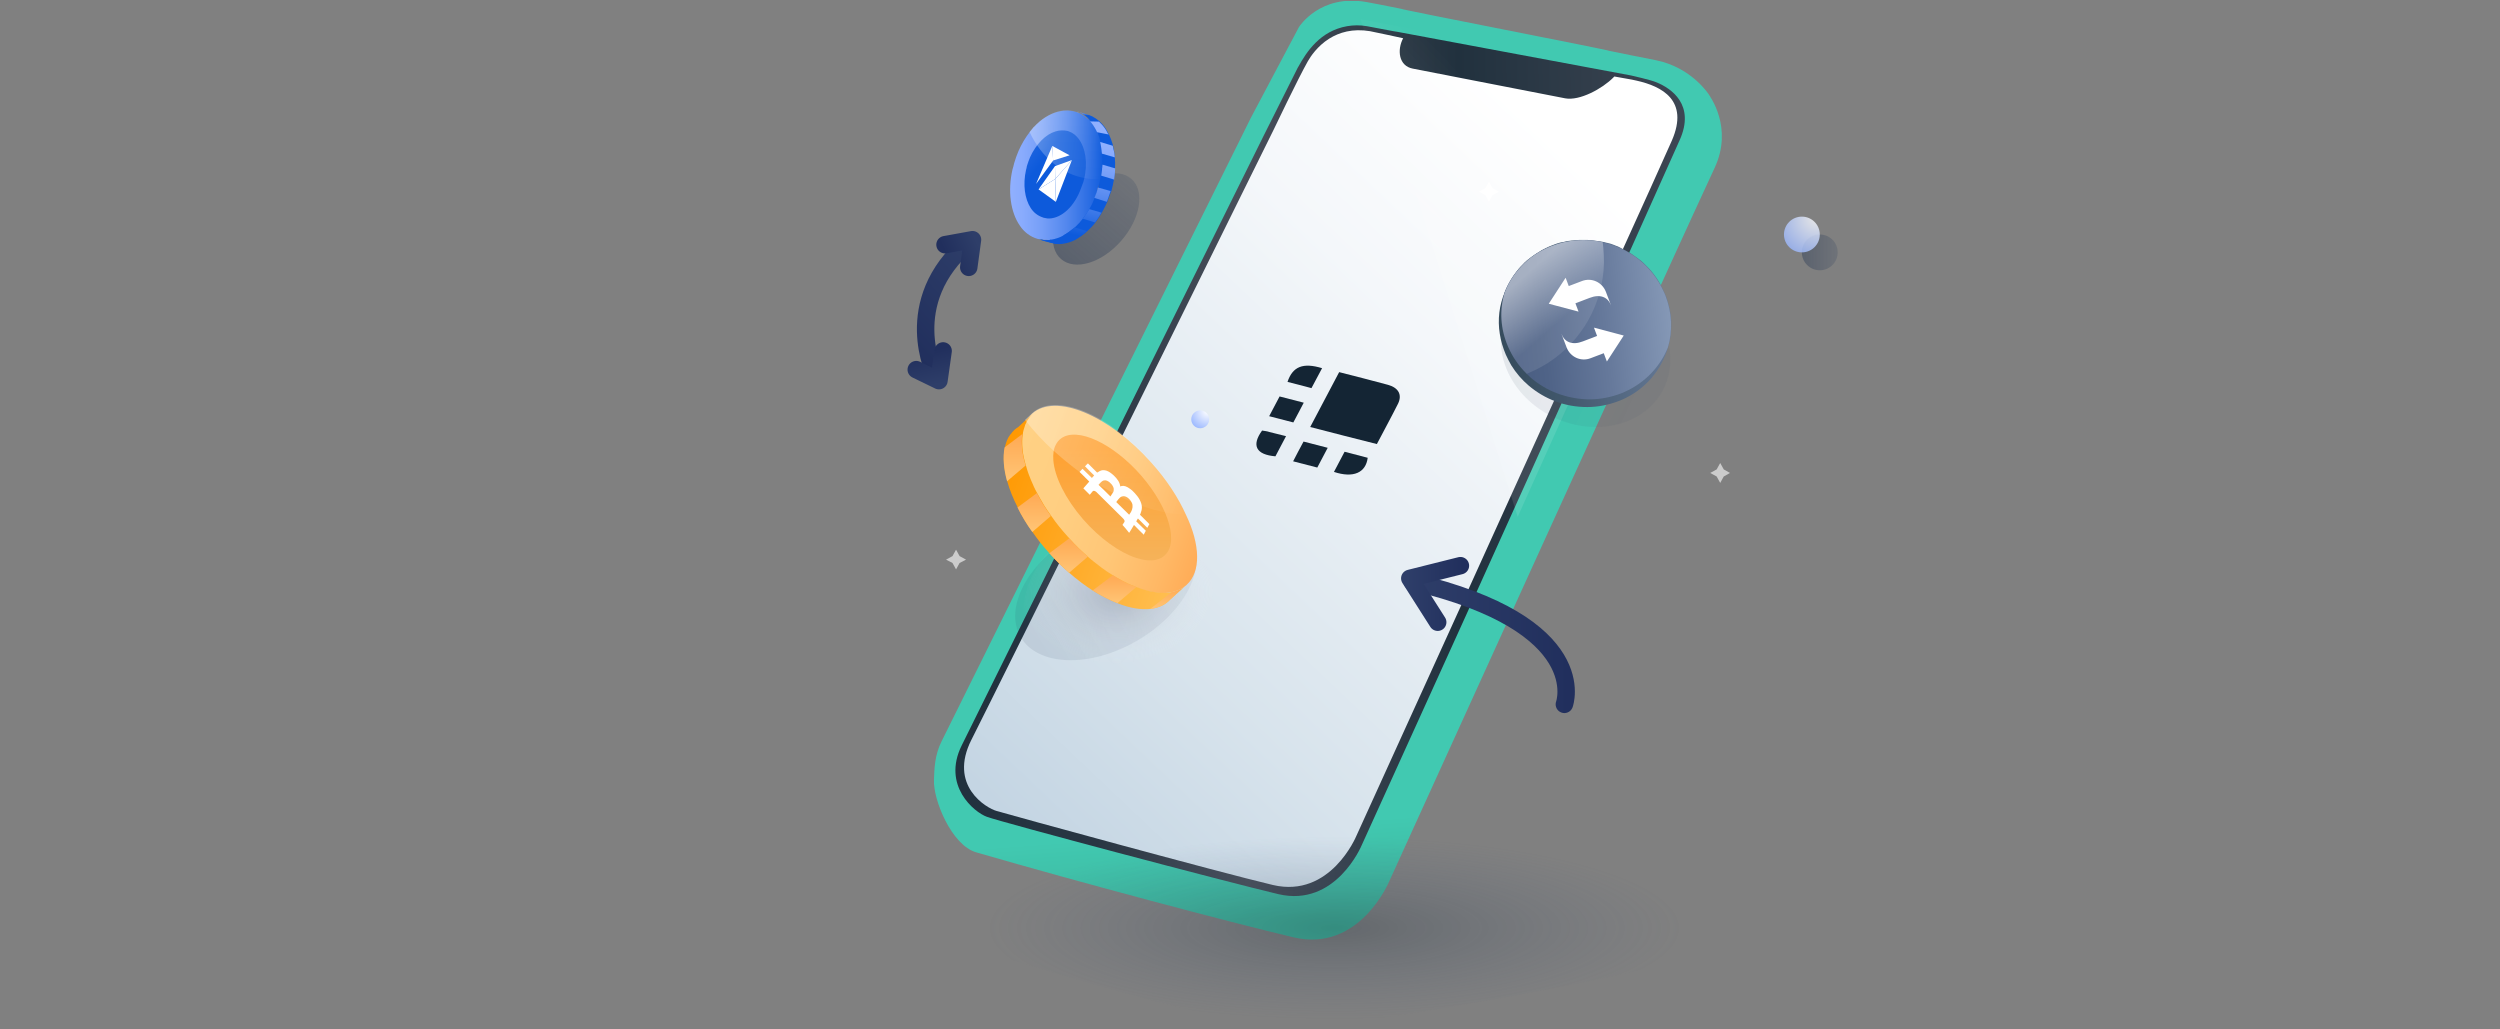 <svg width="430" height="177" viewBox="0 0 430 177" fill="none" xmlns="http://www.w3.org/2000/svg">
    <rect x="0" y="0" width="430" height="177" fill="#808080" stroke="none"/>
    <g clip-path="url(#clip0)">
        <g clip-path="url(#clip1)">
            <g clip-path="url(#clip2)">
                <path d="M238.937 151.612C238.937 151.612 290.358 38.547 294.909 28.892C298.17 21.919 294.049 16.52 293.906 16.234C293.906 16.234 290.967 11.621 284.876 10.37C283.12 10.012 278.856 9.19 276.849 8.761C276.921 8.618 240.872 1.645 240.944 1.502C238.292 0.966 236.25 0.572 235.067 0.358C227.041 -1.108 223.421 4.649 223.421 4.649L215.18 20.203C215.18 20.203 166.196 118.894 161.967 127.476C160.749 129.907 160.713 132.231 160.641 134.162C160.498 137.595 163.687 145.39 167.916 146.606C186.047 151.862 211.238 158.549 222.526 161.231C233.849 163.877 238.937 151.612 238.937 151.612Z" fill="url(#paint0_linear)"/>
                <path d="M288.888 24.136C287.133 28.034 275.308 54.459 263.196 81.384C259.362 89.859 255.528 98.405 251.944 106.307C242.126 127.905 234.207 145.39 234.207 145.39C234.207 145.39 229.763 156.117 219.873 153.793C210.378 151.54 172.251 141.421 169.743 140.491C167.557 139.705 162.003 135.128 165.407 128.226C169.098 120.717 217.329 23.385 217.329 23.385L223.242 11.585C223.278 11.55 223.278 11.514 223.313 11.478C224.711 8.939 227.04 5.328 231.698 4.505C232.738 4.326 233.884 4.291 235.103 4.505C236.034 4.684 237.575 4.97 239.474 5.328C239.51 5.328 239.797 5.399 240.334 5.471C246.211 6.579 280.539 12.98 280.539 12.98C280.539 12.98 283.908 13.731 284.911 14.16C287.455 15.197 291.648 18.022 288.888 24.136Z" fill="url(#paint1_linear)"/>
                <path d="M287.563 24.172C285.592 28.713 270.291 62.326 256.459 92.791C254.596 96.867 252.768 100.908 251.013 104.806C241.194 126.367 233.275 143.817 233.275 143.817C233.275 143.817 228.832 154.544 218.942 152.22C209.446 149.967 173.971 140.241 171.427 139.49C169.635 138.99 163.078 135.128 167.091 127.226C170.889 119.788 219.013 22.42 219.013 22.42C219.013 22.42 223.313 13.409 224.962 10.513C225.392 9.762 226.574 7.938 228.617 6.651C230.337 5.578 232.63 4.863 235.64 5.364C236.608 5.543 241.015 6.508 241.338 6.579C240.263 8.618 240.585 11.335 242.986 11.8L269.216 16.913C271.688 17.378 275.594 15.269 277.529 13.302C277.565 13.266 277.601 13.195 277.673 13.159C278.282 13.266 278.819 13.373 279.285 13.445C280.683 13.695 280.933 13.731 281.507 13.874C285.807 14.839 290.573 17.235 287.563 24.172Z" fill="url(#paint2_linear)"/>
            </g>
        </g>
    </g>
    <path d="M289.067 26.46C287.061 30.715 274.376 59.357 261.046 88.893L234.027 3.325C240.728 4.505 280.252 11.979 280.252 11.979C280.252 11.979 284.087 12.801 285.197 13.266C288.136 14.446 292.221 19.809 289.067 26.46Z" fill="url(#paint3_linear)"/>
    <path d="M238.721 66.187C235.998 65.436 233.239 64.757 230.336 64.006C228.616 67.26 227.004 70.335 225.355 73.446C229.225 74.447 232.952 75.412 236.822 76.378C238.076 73.982 239.33 71.694 240.477 69.405C241.194 67.903 240.549 66.688 238.721 66.187Z" fill="#142534"/>
    <path d="M224.245 69.262C222.812 68.905 221.45 68.547 220.089 68.189C219.444 69.405 218.87 70.514 218.297 71.586C219.766 71.98 221.128 72.302 222.453 72.659C223.098 71.479 223.636 70.406 224.245 69.262Z" fill="#142534"/>
    <path d="M222.417 79.346C223.886 79.739 225.248 80.061 226.574 80.418C227.183 79.238 227.756 78.166 228.365 77.022C226.932 76.664 225.57 76.306 224.209 75.949C223.564 77.129 222.99 78.237 222.417 79.346Z" fill="#142534"/>
    <path d="M217.078 74.054C215.215 76.628 216.039 78.202 219.371 78.488C219.945 77.379 220.554 76.271 221.199 75.019C220.16 74.769 219.264 74.519 218.332 74.304C217.938 74.161 217.472 74.125 217.078 74.054Z" fill="#142534"/>
    <path d="M229.44 81.169C232.773 82.278 234.923 81.312 235.245 78.738C233.92 78.38 232.594 78.058 231.268 77.701C230.623 78.916 230.05 79.989 229.44 81.169Z" fill="#142534"/>
    <path d="M227.399 63.326C224.102 62.325 222.346 63.04 221.45 65.686C222.812 66.044 224.174 66.366 225.571 66.759C226.216 65.579 226.789 64.506 227.399 63.326Z" fill="#142534"/>
    <path d="M208.801 99.943C209.016 107.881 200.344 114.532 189.415 114.818C178.522 115.104 176.157 114.174 175.942 106.272C175.727 98.334 182.177 89.537 193.07 89.251C203.999 88.965 208.622 92.04 208.801 99.943Z" fill="url(#paint4_radial)"/>
    <path d="M204.895 92.648C207.833 97.69 203.605 105.556 195.507 110.241C187.408 114.925 178.486 114.603 175.547 109.561C172.609 104.52 176.837 96.653 184.936 91.969C193.034 87.284 201.957 87.606 204.895 92.648Z" fill="url(#paint5_linear)"/>
    <path d="M194.575 30.751C196.976 32.825 196.188 37.581 192.855 41.407C189.523 45.233 184.9 46.628 182.499 44.554C180.099 42.48 180.887 37.724 184.219 33.898C187.552 30.108 192.174 28.677 194.575 30.751Z" fill="url(#paint6_linear)"/>
    <path d="M286.236 66.688C283.226 73.017 274.733 75.305 267.28 71.801C259.827 68.261 256.208 60.287 259.218 53.922C262.228 47.593 270.72 45.305 278.173 48.809C285.627 52.313 289.246 60.323 286.236 66.688Z" fill="url(#paint7_linear)"/>
    <path d="M204.071 100.622L203.713 100.908C203.713 100.908 203.677 100.908 203.677 100.944C203.605 100.98 203.533 101.051 203.462 101.087C203.283 101.194 203.103 101.301 202.888 101.409C202.673 101.516 202.423 101.588 202.172 101.695C201.957 101.766 201.706 101.802 201.491 101.874C201.204 101.909 200.918 101.945 200.595 101.981C200.523 101.981 200.488 101.981 200.416 101.981C200.093 102.017 199.735 102.017 199.413 101.981C199.126 101.981 198.839 101.945 198.517 101.874C198.373 101.874 198.266 101.838 198.123 101.802C197.8 101.766 197.478 101.695 197.119 101.588C196.546 101.444 195.973 101.23 195.363 101.015C195.041 100.908 194.718 100.765 194.396 100.622C194.109 100.515 193.823 100.372 193.536 100.229C193.428 100.193 193.357 100.157 193.249 100.086C192.963 99.943 192.676 99.764 192.389 99.621C192.031 99.442 191.708 99.228 191.35 99.013C191.314 98.977 191.243 98.977 191.207 98.941C190.526 98.512 189.881 98.083 189.2 97.583C189.093 97.475 188.985 97.404 188.842 97.297C188.591 97.118 188.304 96.903 188.053 96.689C187.695 96.403 187.337 96.117 186.978 95.795C186.692 95.544 186.405 95.258 186.118 95.008C185.868 94.794 185.617 94.543 185.402 94.329C184.864 93.792 184.327 93.256 183.825 92.684C183.718 92.577 183.61 92.469 183.538 92.362C182.499 91.218 181.532 90.002 180.708 88.822C180.242 88.178 179.812 87.499 179.382 86.855C179.167 86.534 178.988 86.176 178.808 85.854C178.629 85.532 178.45 85.21 178.271 84.889C178.092 84.531 177.877 84.138 177.698 83.78C177.662 83.709 177.626 83.637 177.59 83.53C177.303 82.886 177.017 82.243 176.802 81.635C176.623 81.134 176.443 80.634 176.336 80.169C176.013 79.132 175.834 78.13 175.727 77.201C175.655 76.343 175.655 75.556 175.763 74.805C175.798 74.555 175.87 74.269 175.906 74.018C175.978 73.768 176.013 73.554 176.121 73.339C176.157 73.196 176.228 73.089 176.264 72.946C176.336 72.838 176.372 72.695 176.443 72.588C176.73 72.052 177.088 71.587 177.518 71.158C181.496 67.582 190.669 71.337 197.979 79.525C200.631 82.457 202.673 85.604 203.999 88.572C206.436 93.649 206.615 98.369 204.071 100.622Z" fill="url(#paint8_linear)"/>
    <path d="M200.093 95.723L199.842 95.902C199.52 96.081 199.161 96.224 198.803 96.296C197.836 96.51 196.653 96.367 195.363 95.938C192.532 95.008 189.164 92.612 186.261 89.287C183.216 85.747 181.388 81.993 181.173 79.168C181.101 78.131 181.209 77.201 181.603 76.486C181.818 76.057 182.105 75.699 182.499 75.413C185.258 73.375 191.457 76.236 196.331 81.85C201.168 87.463 202.888 93.65 200.093 95.723Z" fill="url(#paint9_linear)"/>
    <path d="M203.605 101.015C203.247 101.373 201.85 102.589 201.24 103.161C201.133 103.268 201.061 103.34 201.025 103.375C200.99 103.411 200.954 103.447 200.954 103.447C200.56 103.804 200.094 104.091 199.556 104.305C199.019 104.52 198.481 104.663 197.872 104.734C196.224 104.913 194.289 104.591 192.246 103.769C190.885 103.232 189.451 102.517 187.982 101.588C186.62 100.729 185.259 99.692 183.897 98.512C182.751 97.511 181.604 96.403 180.493 95.151C180.493 95.115 180.457 95.115 180.457 95.115C179.382 93.935 178.415 92.72 177.591 91.504C176.587 90.109 175.727 88.679 175.046 87.284C174.258 85.747 173.649 84.245 173.255 82.815C172.646 80.634 172.502 78.631 172.825 76.986C173.004 76.128 173.291 75.377 173.756 74.769C173.756 74.769 173.756 74.734 173.792 74.734C173.792 74.698 173.792 74.698 173.828 74.698C174.007 74.412 174.258 74.162 174.509 73.911C174.724 73.732 174.939 73.554 175.19 73.411L176.372 72.302L177.662 71.122C177.232 71.551 176.874 71.98 176.587 72.552C176.516 72.66 176.48 72.767 176.408 72.91C176.336 73.017 176.301 73.16 176.265 73.303C176.193 73.518 176.121 73.768 176.05 73.983C175.978 74.233 175.942 74.483 175.906 74.769C175.799 75.52 175.799 76.307 175.871 77.165C175.942 78.095 176.157 79.096 176.48 80.133C176.623 80.634 176.766 81.134 176.946 81.599C177.161 82.207 177.447 82.851 177.734 83.494C177.77 83.566 177.806 83.637 177.841 83.745C178.021 84.102 178.2 84.495 178.415 84.853C178.594 85.175 178.773 85.497 178.952 85.818C179.131 86.14 179.346 86.462 179.526 86.82C179.92 87.463 180.386 88.143 180.851 88.786C181.676 90.002 182.643 91.182 183.682 92.326C183.79 92.434 183.897 92.541 183.969 92.648C184.506 93.22 185.008 93.792 185.545 94.293C185.796 94.543 186.047 94.758 186.262 94.972C186.549 95.258 186.835 95.509 187.122 95.759C187.48 96.081 187.839 96.367 188.197 96.653C188.448 96.868 188.735 97.082 188.985 97.261C189.093 97.368 189.2 97.44 189.344 97.547C189.989 98.047 190.67 98.477 191.35 98.906C191.386 98.942 191.458 98.942 191.494 98.977C191.816 99.192 192.175 99.406 192.533 99.585C192.82 99.764 193.106 99.907 193.393 100.05C193.5 100.086 193.572 100.157 193.68 100.193C193.966 100.336 194.253 100.479 194.54 100.586C194.862 100.729 195.22 100.872 195.507 100.98C196.08 101.194 196.69 101.409 197.263 101.552C197.621 101.659 197.944 101.731 198.266 101.766C198.41 101.802 198.517 101.838 198.66 101.838C198.983 101.874 199.27 101.909 199.556 101.945C199.915 101.981 200.237 101.981 200.56 101.945C200.595 101.945 200.667 101.945 200.739 101.945C201.025 101.909 201.348 101.909 201.635 101.838C201.85 101.802 202.1 101.731 202.315 101.659C202.566 101.588 202.781 101.48 203.032 101.373C203.247 101.266 203.426 101.158 203.605 101.051C203.498 101.051 203.57 101.015 203.605 101.015Z" fill="url(#paint10_linear)"/>
    <path d="M173.755 74.662C173.72 74.662 173.72 74.698 173.72 74.698V74.662H173.755Z" fill="url(#paint11_linear)"/>
    <path d="M176.408 80.061L173.219 82.779C172.609 80.598 172.466 78.595 172.789 76.951L175.834 74.662C175.727 75.413 175.727 76.2 175.799 77.058C175.87 78.023 176.085 79.025 176.408 80.061Z" fill="url(#paint12_linear)"/>
    <path d="M180.744 88.751L177.555 91.504C176.552 90.109 175.692 88.679 175.011 87.285L178.343 84.817C178.988 86.105 179.812 87.428 180.744 88.751Z" fill="url(#paint13_linear)"/>
    <path d="M187.086 95.759L183.896 98.512C182.75 97.511 181.603 96.403 180.492 95.151L183.896 92.612C184.936 93.757 186.011 94.793 187.086 95.759Z" fill="url(#paint14_linear)"/>
    <path d="M195.435 100.98L192.21 103.733C190.849 103.197 189.415 102.481 187.946 101.552L191.422 98.941C192.784 99.835 194.11 100.515 195.435 100.98Z" fill="url(#paint15_linear)"/>
    <path d="M203.677 100.944C203.39 101.194 201.204 103.197 200.918 103.447C200.523 103.804 200.058 104.091 199.52 104.305C198.983 104.52 198.445 104.663 197.836 104.734L201.491 101.874C201.706 101.838 201.957 101.766 202.172 101.695C202.745 101.516 203.247 101.266 203.677 100.944Z" fill="url(#paint16_linear)"/>
    <path d="M204.071 88.429C202.924 88.5 201.67 88.393 200.344 88.107C195.757 87.249 190.131 84.567 184.721 80.455C183.466 79.489 182.32 78.524 181.209 77.523C179.381 75.842 177.805 74.161 176.479 72.445C176.407 72.374 176.336 72.266 176.3 72.195L177.59 71.015C181.567 67.439 190.741 71.194 198.051 79.382C200.702 82.35 202.745 85.461 204.071 88.429Z" fill="url(#paint17_linear)"/>
    <path d="M187.444 85.103C187.086 84.745 186.692 84.352 186.333 83.995C186.692 83.601 187.014 83.244 187.337 82.85C187.337 82.85 187.337 82.85 187.337 82.814C186.799 82.278 186.226 81.706 185.688 81.17C185.868 80.991 186.011 80.812 186.19 80.633C186.728 81.17 187.265 81.706 187.803 82.207C187.946 82.064 188.053 81.921 188.197 81.778C187.659 81.241 187.122 80.741 186.62 80.204C186.799 80.025 186.943 79.847 187.122 79.704L187.158 79.739C187.659 80.24 188.161 80.741 188.663 81.241C188.663 81.241 188.698 81.277 188.734 81.277C188.77 81.277 188.77 81.241 188.806 81.241C188.985 81.098 189.2 80.991 189.415 80.919C189.666 80.848 189.953 80.848 190.311 80.955C190.741 81.098 191.135 81.384 191.565 81.778C192.21 82.385 192.604 82.993 192.676 83.637V83.673C192.712 83.673 192.748 83.637 192.783 83.637C192.819 83.637 192.855 83.601 192.891 83.601C193.285 83.494 193.787 83.637 194.396 84.102C194.503 84.173 194.611 84.281 194.718 84.352C194.862 84.495 194.969 84.602 195.113 84.745C195.148 84.781 195.148 84.817 195.184 84.817C195.507 85.174 195.793 85.532 196.008 85.925C196.295 86.462 196.403 86.891 196.403 87.284C196.403 87.678 196.295 87.964 196.188 88.285C196.152 88.357 196.116 88.464 196.08 88.536C196.116 88.572 196.116 88.572 196.152 88.607C196.653 89.108 197.155 89.609 197.657 90.109L197.693 90.145C197.585 90.359 197.442 90.574 197.334 90.788C196.797 90.252 196.259 89.716 195.722 89.179C195.614 89.358 195.507 89.501 195.435 89.68C195.973 90.216 196.546 90.753 197.083 91.289C196.976 91.504 196.833 91.718 196.725 91.969C196.152 91.432 195.614 90.86 195.041 90.288C195.041 90.324 195.005 90.324 195.005 90.359C194.826 90.645 194.647 90.931 194.468 91.253C194.396 91.396 194.288 91.504 194.217 91.647L194.181 91.611C194.073 91.504 194.002 91.361 193.894 91.253C193.643 90.931 193.357 90.61 193.07 90.288C193.07 90.252 193.106 90.252 193.106 90.216C193.213 90.073 193.285 89.93 193.393 89.787C193.5 89.609 193.393 89.394 193.142 89.144C191.637 87.678 190.132 86.176 188.663 84.71C188.627 84.674 188.591 84.638 188.555 84.602C188.268 84.388 188.053 84.352 187.91 84.531C187.695 84.781 187.552 84.96 187.444 85.103ZM191.995 86.355C192.748 87.106 193.464 87.821 194.217 88.536C194.432 88.25 194.611 87.964 194.718 87.606C194.79 87.391 194.826 87.141 194.79 86.819C194.683 86.247 194.073 85.532 193.536 85.389C193.321 85.318 193.142 85.353 192.963 85.389C192.676 85.496 192.497 85.711 192.318 85.925C192.21 86.069 192.103 86.212 191.995 86.355ZM190.992 85.389C190.992 85.389 190.992 85.353 190.992 85.389C191.171 85.139 191.314 84.924 191.458 84.674C191.565 84.495 191.565 84.316 191.565 84.066C191.493 83.565 190.992 82.958 190.454 82.707C190.203 82.6 190.024 82.6 189.845 82.636C189.594 82.707 189.415 82.886 189.236 83.065C189.128 83.172 189.057 83.279 188.949 83.387C189.666 84.066 190.311 84.71 190.992 85.389Z" fill="white"/>
    <path d="M257.964 57.427C258.143 58.607 258.502 59.822 259.003 61.002C259.29 61.646 259.613 62.254 259.935 62.826C260.759 64.149 261.763 65.329 262.945 66.33C264.307 67.475 265.848 68.404 267.496 69.012C269.252 69.691 271.115 70.013 273.014 70.013C274.806 70.013 276.669 69.656 278.425 68.976C278.604 68.905 278.783 68.833 278.963 68.762C282.976 67.01 285.771 63.648 286.882 59.787C286.918 59.644 286.953 59.501 286.989 59.393C287.025 59.215 287.097 59.036 287.133 58.821C287.168 58.642 287.204 58.499 287.24 58.321C287.276 58.142 287.312 57.999 287.312 57.82C287.348 57.641 287.348 57.498 287.383 57.319C287.419 57.141 287.419 56.998 287.419 56.819C287.419 56.604 287.455 56.39 287.455 56.139C287.455 56.032 287.455 55.925 287.455 55.818C287.455 55.71 287.455 55.639 287.455 55.531C287.455 55.424 287.455 55.317 287.455 55.245C287.455 55.138 287.455 55.031 287.419 54.924V54.888C287.419 54.745 287.383 54.602 287.383 54.459C287.383 54.28 287.348 54.137 287.312 53.958C287.312 53.851 287.276 53.744 287.276 53.636C287.276 53.565 287.24 53.493 287.24 53.422C287.168 53.1 287.097 52.778 287.025 52.456C286.989 52.385 286.989 52.278 286.953 52.206C286.882 51.92 286.774 51.634 286.703 51.384C286.667 51.276 286.631 51.205 286.595 51.097C286.559 50.99 286.523 50.919 286.488 50.811C286.488 50.776 286.452 50.74 286.452 50.74C286.416 50.668 286.38 50.561 286.344 50.49C286.308 50.418 286.273 50.311 286.237 50.239C286.165 50.06 286.058 49.882 285.986 49.667C285.878 49.488 285.807 49.31 285.699 49.131C285.663 49.024 285.592 48.952 285.556 48.845C285.448 48.666 285.377 48.523 285.269 48.344C285.054 47.987 284.803 47.629 284.553 47.307C284.481 47.236 284.445 47.164 284.373 47.057C284.123 46.735 283.872 46.449 283.585 46.127C283.513 46.056 283.442 45.984 283.37 45.913C283.227 45.77 283.083 45.627 282.94 45.484C282.868 45.412 282.797 45.34 282.725 45.269C282.582 45.126 282.438 45.019 282.295 44.876C282.223 44.84 282.188 44.768 282.116 44.733C282.08 44.697 282.044 44.697 282.008 44.661C281.865 44.554 281.722 44.447 281.578 44.339C281.507 44.268 281.435 44.232 281.328 44.16C281.22 44.089 281.077 43.982 280.969 43.91C280.862 43.839 280.718 43.731 280.611 43.66C280.539 43.588 280.432 43.553 280.36 43.517C280.288 43.445 280.181 43.41 280.109 43.374L279.858 43.231C279.787 43.195 279.679 43.124 279.608 43.088C279.428 42.98 279.249 42.909 279.07 42.802C278.998 42.766 278.891 42.73 278.819 42.659C278.748 42.623 278.676 42.587 278.604 42.551C278.533 42.516 278.461 42.48 278.389 42.444C278.282 42.373 278.138 42.337 278.031 42.301C277.852 42.23 277.673 42.158 277.493 42.087C277.35 42.051 277.243 41.979 277.099 41.944C277.028 41.908 276.992 41.908 276.956 41.908C276.848 41.872 276.777 41.836 276.669 41.836C276.562 41.8 276.49 41.765 276.383 41.765C276.203 41.729 275.988 41.657 275.809 41.622C275.63 41.586 275.415 41.55 275.236 41.514C275.128 41.514 275.057 41.479 274.949 41.479C274.842 41.479 274.77 41.443 274.663 41.443C274.268 41.371 273.874 41.336 273.48 41.3C273.301 41.3 273.158 41.264 272.978 41.264C272.799 41.264 272.656 41.264 272.477 41.264C272.262 41.264 272.011 41.264 271.796 41.264C271.366 41.264 270.936 41.3 270.506 41.371C270.47 41.371 270.434 41.371 270.398 41.371C270.291 41.371 270.183 41.407 270.076 41.407C269.968 41.407 269.861 41.443 269.753 41.443C269.538 41.479 269.323 41.514 269.073 41.586C269.037 41.586 268.965 41.622 268.929 41.622C268.858 41.622 268.786 41.657 268.714 41.657C268.714 41.657 268.714 41.657 268.678 41.657C268.643 41.657 268.571 41.693 268.535 41.693H268.499C268.392 41.729 268.32 41.729 268.213 41.765C267.926 41.836 267.639 41.944 267.353 42.051C267.173 42.122 267.03 42.158 266.887 42.23C266.528 42.373 266.17 42.516 265.848 42.694C265.525 42.873 265.167 43.016 264.88 43.231C264.808 43.267 264.737 43.338 264.665 43.374C264.522 43.481 264.378 43.553 264.199 43.66C263.913 43.839 263.626 44.053 263.339 44.268C263.232 44.339 263.16 44.411 263.053 44.482C263.017 44.518 262.945 44.554 262.909 44.59C262.873 44.625 262.802 44.661 262.766 44.697C262.658 44.768 262.587 44.84 262.479 44.947C262.3 45.09 262.121 45.269 261.978 45.448C261.906 45.519 261.798 45.627 261.727 45.698C261.655 45.77 261.548 45.877 261.476 45.948C261.404 46.02 261.333 46.127 261.225 46.234C261.153 46.342 261.082 46.413 261.01 46.52C260.938 46.628 260.867 46.699 260.795 46.807C260.293 47.45 259.863 48.165 259.469 48.88C259.362 49.095 259.254 49.31 259.147 49.524C259.111 49.631 259.039 49.739 259.003 49.846C258.968 49.953 258.896 50.06 258.86 50.168C257.857 52.492 257.57 54.959 257.964 57.427Z" fill="url(#paint18_linear)"/>
    <path d="M258.467 56.711C258.682 57.712 258.968 58.714 259.398 59.679C259.757 60.466 260.151 61.217 260.617 61.896C261.19 62.754 261.835 63.541 262.552 64.256C262.802 64.506 263.089 64.757 263.34 65.007C264.702 66.151 266.242 67.081 267.927 67.689C269.682 68.332 271.546 68.69 273.445 68.69C275.237 68.69 277.064 68.332 278.856 67.653C279.035 67.582 279.25 67.51 279.429 67.403C282.977 65.829 285.557 63.04 286.882 59.751C287.707 56.926 287.599 53.815 286.452 50.847C286.381 50.668 286.309 50.454 286.202 50.275C284.231 45.769 280.182 42.658 275.631 41.657C272.764 41.014 269.682 41.192 266.78 42.337C264.773 43.123 263.017 44.303 261.656 45.769C260.402 47.092 259.434 48.594 258.789 50.275C258.18 52.313 258.037 54.53 258.467 56.711Z" fill="url(#paint19_linear)"/>
    <path opacity="0.5" d="M259.432 59.715C260.185 61.467 261.296 63.005 262.586 64.292C263.912 63.755 265.166 63.112 266.348 62.361C272.046 58.642 275.736 52.277 275.88 45.233C275.88 44.375 275.844 43.517 275.772 42.623C275.736 42.301 275.701 41.979 275.665 41.657C272.798 41.014 269.716 41.192 266.814 42.337C264.807 43.123 263.052 44.303 261.69 45.769C260.436 47.092 259.468 48.594 258.823 50.275C257.892 53.243 258.035 56.568 259.432 59.715Z" fill="url(#paint20_linear)"/>
    <path d="M266.385 52.242L269.287 47.772L269.825 49.202L272.082 48.344C273.731 47.7 275.558 48.523 276.203 50.168L277.099 52.528C276.561 51.097 275.236 50.525 273.408 51.24L270.971 52.17L271.509 53.6L266.385 52.242Z" fill="white"/>
    <path d="M279.285 57.712L276.383 62.182L275.845 60.752L273.588 61.61C271.94 62.254 270.112 61.431 269.467 59.786L268.571 57.426C269.109 58.856 270.435 59.429 272.262 58.714L274.699 57.784L274.161 56.353L279.285 57.712Z" fill="white"/>
    <path d="M189.774 30.214C189.738 30.393 189.702 30.536 189.594 30.715C189.379 31.18 189.057 31.68 188.878 32.181L188.842 32.253C188.591 32.896 188.806 33.504 188.555 34.076C188.197 34.899 187.803 35.685 187.373 36.401C187.194 36.687 187.014 36.973 186.835 37.223C186.728 37.366 186.656 37.473 186.549 37.616C186.119 38.188 185.617 38.725 185.044 39.225C183.933 40.227 182.714 41.049 181.639 41.407C181.281 41.514 180.923 41.585 180.6 41.657C180.493 41.693 180.385 41.264 180.278 41.264C180.242 41.299 180.17 41.264 180.134 41.264C179.776 41.264 179.454 41.264 179.131 41.192C179.024 41.192 178.916 41.156 178.809 41.156C178.665 41.12 178.558 41.12 178.45 41.085C177.232 40.727 176.157 39.941 175.404 38.796C173.828 36.508 173.29 32.896 174.15 29.142C174.258 28.784 174.365 28.427 174.437 28.069C174.652 27.318 174.903 26.639 175.189 25.959C175.727 24.744 176.372 23.671 177.089 22.741C177.304 22.491 177.483 22.241 177.698 21.99C177.734 21.919 177.769 21.883 177.841 21.847C179.059 20.524 180.493 19.63 181.89 19.237C182.356 19.13 182.786 19.022 183.252 19.022C183.789 18.986 184.327 19.058 184.9 19.201C185.079 19.237 185.366 19.344 185.581 19.451C185.904 19.559 186.19 19.773 186.477 19.952C186.656 20.095 186.871 20.238 187.014 20.381C187.194 20.56 187.803 20.774 187.982 20.953C188.448 21.49 188.842 22.133 189.129 22.813C189.379 23.349 189.559 23.885 189.702 24.493C189.881 25.137 189.559 25.78 189.594 26.496H190.024C190.06 27.104 190.096 27.747 190.06 28.391H189.63C189.594 28.999 189.559 29.607 189.415 30.25C189.379 30.179 189.774 30.214 189.774 30.214Z" fill="url(#paint21_linear)"/>
    <path d="M180.529 37.581C180.278 37.581 180.027 37.581 179.812 37.509C179.705 37.474 179.49 37.474 179.382 37.402C178.486 37.116 177.77 36.544 177.268 35.757C176.265 34.184 175.906 31.788 176.48 29.214C176.551 29.035 176.587 28.785 176.623 28.57C176.766 28.034 176.981 27.569 177.161 27.068C178.2 24.78 179.848 23.099 181.568 22.598C182.249 22.384 182.966 22.384 183.646 22.527C183.79 22.563 183.933 22.634 184.076 22.706C184.291 22.777 184.471 22.884 184.65 23.027C184.757 23.063 184.829 23.171 184.936 23.242C186.406 24.529 187.086 27.068 186.656 29.857C186.585 30.358 186.477 30.823 186.334 31.323C186.191 31.752 186.047 32.11 185.904 32.468C184.793 35.507 182.643 37.474 180.529 37.581Z" fill="url(#paint22_linear)"/>
    <path d="M191.78 28.963C191.744 29.571 191.708 30.215 191.601 30.823V30.858C191.493 31.502 191.35 32.146 191.171 32.825C190.884 33.469 190.705 34.112 190.454 34.72C190.167 35.364 189.845 36.008 189.522 36.58C189.164 37.188 188.806 37.76 188.411 38.26C187.981 38.832 187.516 39.297 187.014 39.762C186.369 40.37 185.688 40.799 185.007 41.228C184.291 41.621 183.502 41.836 182.75 41.943C182.499 41.979 182.248 41.979 181.961 41.979C181.675 41.979 181.352 41.943 181.066 41.836C180.922 41.836 179.955 41.55 179.811 41.514L178.629 41.157C178.701 41.192 178.772 41.192 178.844 41.192C178.987 41.228 179.095 41.228 179.238 41.228C179.596 41.335 179.919 41.3 180.277 41.3C180.456 41.3 180.6 41.264 180.743 41.228H180.779C181.496 41.121 182.212 40.87 182.893 40.513C182.893 40.513 182.929 40.513 182.929 40.477C183.61 40.12 184.219 39.655 184.864 39.118C184.864 39.118 184.9 39.118 184.9 39.083C184.936 39.047 184.971 39.011 184.971 39.011C185.437 38.582 185.867 38.117 186.261 37.581C186.261 37.581 186.261 37.581 186.297 37.545C186.691 37.044 187.05 36.472 187.408 35.9V35.864C187.766 35.292 188.053 34.649 188.304 33.969C188.519 33.469 188.698 32.968 188.841 32.396C188.877 32.324 188.877 32.217 188.913 32.146C188.913 32.146 188.913 32.146 188.913 32.11C189.056 31.609 189.2 31.144 189.271 30.644C189.307 30.465 189.343 30.286 189.379 30.072C189.379 30 189.415 29.929 189.415 29.821V29.786C189.415 29.714 189.451 29.643 189.451 29.571C189.486 29.428 189.486 29.249 189.522 29.106C189.522 28.999 189.558 28.892 189.558 28.784C189.558 28.749 189.558 28.677 189.558 28.641C189.558 28.606 189.558 28.57 189.558 28.534C189.558 28.498 189.558 28.427 189.558 28.391C189.558 28.32 189.558 28.248 189.594 28.177V28.141C189.63 27.497 189.594 26.889 189.558 26.281C189.558 26.246 189.558 26.21 189.558 26.21V26.174C189.558 26.138 189.558 26.138 189.558 26.103C189.522 25.602 189.415 25.137 189.343 24.672C189.307 24.529 189.271 24.422 189.271 24.315C189.128 23.707 188.949 23.135 188.734 22.634C188.626 22.384 188.483 22.134 188.34 21.883C188.232 21.74 188.161 21.561 188.053 21.418C187.91 21.204 187.731 20.989 187.551 20.775C187.408 20.632 187.229 20.453 187.086 20.274C187.086 20.274 187.086 20.238 187.05 20.238C186.942 20.131 186.871 20.06 186.763 19.988C186.691 19.916 186.584 19.845 186.512 19.809C186.441 19.773 186.369 19.702 186.297 19.666L186.261 19.631C186.19 19.595 186.118 19.523 186.046 19.488C185.975 19.452 185.903 19.416 185.831 19.38C185.76 19.344 185.688 19.309 185.581 19.273C185.509 19.237 185.473 19.201 185.401 19.201C185.33 19.166 185.258 19.166 185.222 19.13L185.294 19.166C185.294 19.166 185.33 19.166 185.33 19.201L187.444 19.809L187.301 19.773C187.695 19.916 188.125 20.131 188.483 20.381C188.698 20.524 188.877 20.668 189.056 20.811C189.092 20.846 189.092 20.846 189.128 20.882C189.164 20.918 189.2 20.953 189.236 20.989C189.737 21.454 190.203 22.062 190.526 22.741C190.526 22.777 190.561 22.777 190.561 22.813C190.597 22.884 190.669 22.992 190.705 23.063C190.991 23.635 191.206 24.243 191.421 24.923V24.958C191.457 25.137 191.493 25.316 191.529 25.495C191.636 25.96 191.708 26.46 191.744 26.961C191.816 27.676 191.816 28.32 191.78 28.963Z" fill="url(#paint23_linear)"/>
    <path d="M191.028 32.861L190.383 34.72L188.233 34.041C188.484 33.469 188.699 32.897 188.843 32.253L191.028 32.861Z" fill="url(#paint24_linear)"/>
    <path d="M189.451 36.58C189.092 37.187 188.734 37.76 188.34 38.26L186.226 37.617C186.226 37.617 186.226 37.617 186.261 37.581C186.656 37.08 187.014 36.544 187.372 35.972L189.451 36.58Z" fill="url(#paint25_linear)"/>
    <path d="M186.943 39.762C186.298 40.37 185.618 40.799 184.937 41.192L182.858 40.513C182.858 40.513 182.894 40.513 182.894 40.477C183.575 40.119 184.184 39.654 184.829 39.118L186.943 39.762Z" fill="url(#paint26_linear)"/>
    <path d="M182.643 41.872C182.069 41.943 181.532 41.907 180.959 41.764C180.851 41.764 179.884 41.478 179.704 41.443L178.809 41.192C178.952 41.228 179.059 41.228 179.203 41.228C179.561 41.335 179.884 41.3 180.242 41.3C180.421 41.3 180.564 41.3 180.708 41.228H180.744L182.643 41.872Z" fill="url(#paint27_linear)"/>
    <path d="M191.816 28.963C191.78 29.571 191.744 30.215 191.637 30.823C191.637 30.823 191.637 30.859 191.637 30.894L189.415 30.215V30.179C189.415 30.108 189.451 30 189.451 29.929C189.451 29.857 189.487 29.786 189.487 29.714C189.523 29.5 189.523 29.321 189.558 29.107C189.558 28.999 189.558 28.892 189.594 28.785C189.594 28.642 189.63 28.499 189.63 28.32L191.816 28.963Z" fill="url(#paint28_linear)"/>
    <path d="M191.745 27.068L189.523 26.424C189.523 26.389 189.523 26.389 189.523 26.353C189.487 25.816 189.38 25.316 189.308 24.779C189.272 24.672 189.236 24.529 189.236 24.422L191.386 25.066C191.422 25.244 191.494 25.423 191.494 25.602C191.637 26.067 191.709 26.567 191.745 27.068Z" fill="url(#paint29_linear)"/>
    <path d="M190.706 23.135L188.699 22.741C188.592 22.491 188.448 22.241 188.305 21.99C188.197 21.847 188.126 21.669 188.018 21.526C187.875 21.311 187.696 21.096 187.517 20.882L189.022 20.918C189.057 20.953 189.057 20.953 189.093 20.989C189.129 21.025 189.165 21.061 189.201 21.096C189.702 21.561 190.168 22.169 190.491 22.849C190.491 22.884 190.527 22.884 190.527 22.92C190.598 22.991 190.634 23.063 190.706 23.135Z" fill="url(#paint30_linear)"/>
    <path d="M181.496 30.787L181.46 28.57L178.629 32.575L181.496 30.787Z" fill="white"/>
    <path d="M181.603 34.72L181.496 30.787L178.629 32.575L181.603 34.72Z" fill="white"/>
    <path d="M184.363 27.533L181.496 30.787L181.604 34.721L184.363 27.533Z" fill="white"/>
    <path d="M183.968 26.711L180.994 25.102L181.137 27.605L183.968 26.711Z" fill="white"/>
    <path d="M181.138 27.605L180.994 25.102L178.199 31.645L181.138 27.605Z" fill="white"/>
    <path d="M184.362 27.533L181.46 28.57L181.496 30.787L184.362 27.533Z" fill="white"/>
    <path opacity="0.5" d="M185.188 19.237L185.295 19.273C185.295 19.273 185.331 19.273 185.331 19.309C185.403 19.345 185.475 19.38 185.547 19.416C185.439 19.309 185.295 19.273 185.188 19.237Z" fill="url(#paint31_linear)"/>
    <path d="M189.594 28.32C189.558 28.391 189.558 28.463 189.558 28.534C189.558 28.57 189.558 28.606 189.558 28.677C189.558 28.713 189.558 28.749 189.558 28.785C189.558 28.82 189.558 28.892 189.558 28.928C189.558 29.035 189.558 29.142 189.522 29.25C189.486 29.393 189.486 29.571 189.45 29.714C189.45 29.786 189.415 29.857 189.415 29.929V29.965C189.415 30.036 189.379 30.108 189.379 30.215C189.343 30.394 189.307 30.573 189.271 30.787C188.555 30.823 187.874 30.823 187.157 30.716C182.75 30.179 179.13 27.068 177.088 22.706C177.303 22.456 177.482 22.205 177.697 21.955C177.733 21.884 177.769 21.848 177.84 21.812C179.059 20.489 180.492 19.595 181.89 19.202C182.355 19.094 182.785 18.987 183.251 18.987C183.789 18.951 184.326 19.023 184.9 19.166C185.007 19.202 185.15 19.237 185.294 19.273L185.222 19.237C185.294 19.273 185.365 19.273 185.401 19.309C185.473 19.345 185.509 19.345 185.58 19.381C185.652 19.416 185.724 19.452 185.831 19.488C185.903 19.523 185.975 19.559 186.046 19.595C186.118 19.631 186.19 19.666 186.261 19.738C186.333 19.774 186.405 19.845 186.476 19.881C186.584 19.953 186.655 20.024 186.763 20.096C186.87 20.167 186.942 20.239 187.014 20.346C187.014 20.346 187.05 20.382 187.085 20.382C187.229 20.525 187.408 20.703 187.551 20.882C187.73 21.097 187.874 21.311 188.053 21.526C188.16 21.669 188.232 21.848 188.34 21.991C188.483 22.241 188.59 22.491 188.734 22.742C188.949 23.242 189.128 23.814 189.271 24.422C189.307 24.53 189.343 24.673 189.343 24.78C189.415 25.28 189.522 25.745 189.558 26.21C189.558 26.246 189.558 26.282 189.558 26.317C189.558 26.353 189.558 26.389 189.558 26.389C189.558 27.033 189.594 27.64 189.594 28.32Z" fill="url(#paint32_linear)"/>
    <path d="M185.331 19.273C185.367 19.273 185.367 19.273 185.367 19.309C185.295 19.273 185.223 19.273 185.188 19.237L185.259 19.273C185.259 19.273 185.295 19.273 185.331 19.273Z" fill="url(#paint33_linear)"/>
    <path d="M189.522 28.928C189.522 28.892 189.522 28.821 189.522 28.785C189.522 28.749 189.522 28.713 189.522 28.678C189.558 28.749 189.522 28.821 189.522 28.928Z" fill="url(#paint34_linear)"/>
    <path opacity="0.6" d="M296.484 80.74L297.559 81.348L296.484 81.956L295.875 83.065L295.266 81.956L294.155 81.348L295.266 80.74L295.875 79.632L296.484 80.74Z" fill="white"/>
    <path opacity="0.6" d="M165.049 95.651L166.16 96.259L165.049 96.832L164.44 97.94L163.831 96.832L162.72 96.259L163.831 95.651L164.44 94.543L165.049 95.651Z" fill="white"/>
    <path d="M256.709 32.361L257.82 32.969L256.709 33.577L256.1 34.685L255.491 33.577L254.38 32.969L255.491 32.361L256.1 31.252L256.709 32.361Z" fill="white"/>
    <path d="M269.072 121.147C269.072 121.147 274.161 107.416 242.914 100.05" stroke="url(#paint35_linear)" stroke-width="3" stroke-miterlimit="10" stroke-linecap="round" stroke-linejoin="round"/>
    <path d="M251.191 97.296L242.483 99.478L247.285 107.022" stroke="url(#paint36_linear)" stroke-width="3" stroke-miterlimit="10" stroke-linecap="round" stroke-linejoin="round"/>
    <path d="M160.892 64.507C160.892 64.507 154.514 51.992 166.59 41.694" stroke="url(#paint37_linear)" stroke-width="3" stroke-miterlimit="10" stroke-linecap="round" stroke-linejoin="round"/>
    <path d="M162.541 42.087L167.271 41.228L166.626 45.984" stroke="url(#paint38_linear)" stroke-width="3" stroke-miterlimit="10" stroke-linecap="round" stroke-linejoin="round"/>
    <path d="M162.218 60.359L161.502 65.472L157.596 63.577" stroke="url(#paint39_linear)" stroke-width="3" stroke-miterlimit="10" stroke-linecap="round" stroke-linejoin="round"/>
    <path d="M313.004 46.485C314.706 46.485 316.085 45.108 316.085 43.41C316.085 41.711 314.706 40.334 313.004 40.334C311.302 40.334 309.922 41.711 309.922 43.41C309.922 45.108 311.302 46.485 313.004 46.485Z" fill="url(#paint40_linear)"/>
    <path d="M206.436 73.661C207.287 73.661 207.977 72.972 207.977 72.123C207.977 71.274 207.287 70.585 206.436 70.585C205.585 70.585 204.896 71.274 204.896 72.123C204.896 72.972 205.585 73.661 206.436 73.661Z" fill="url(#paint41_radial)"/>
    <path opacity="0.8" d="M309.923 43.41C311.624 43.41 313.004 42.033 313.004 40.334C313.004 38.636 311.624 37.259 309.923 37.259C308.221 37.259 306.841 38.636 306.841 40.334C306.841 42.033 308.221 43.41 309.923 43.41Z" fill="url(#paint42_radial)"/>
    <path d="M147.848 154.544C147.848 154.544 145.626 156.082 154.656 159.05C163.686 162.018 212.599 177.536 222.991 176.964C233.418 176.392 314.258 163.376 311.356 155.545C308.453 147.715 239.295 142.279 229.512 142.315C219.73 142.351 147.848 154.544 147.848 154.544Z" fill="url(#paint43_radial)"/>
    <defs>
        <linearGradient id="paint0_linear" x1="235.605" y1="156.618" x2="224.9" y2="10.367" gradientUnits="userSpaceOnUse">
            <stop stop-color="#3DB39A"/>
            <stop offset="0.107" stop-color="#41C9B1"/>
            <stop offset="1" stop-color="#41C9B1"/>
        </linearGradient>
        <linearGradient id="paint1_linear" x1="163.956" y1="79.656" x2="290.228" y2="78.755" gradientUnits="userSpaceOnUse">
            <stop stop-color="#21313E"/>
            <stop offset="0.191" stop-color="#293643"/>
            <stop offset="0.397" stop-color="#4A505B"/>
            <stop offset="0.692" stop-color="#21313E"/>
            <stop offset="0.997" stop-color="#3D4653"/>
        </linearGradient>
        <linearGradient id="paint2_linear" x1="165.645" y1="144.401" x2="273.977" y2="29.985" gradientUnits="userSpaceOnUse">
            <stop stop-color="#C0D2E1"/>
            <stop offset="0.3" stop-color="#D7E3EC"/>
            <stop offset="0.745" stop-color="#F4F7FA"/>
            <stop offset="1" stop-color="white"/>
        </linearGradient>
        <linearGradient id="paint3_linear" x1="249.321" y1="44.401" x2="266.38" y2="27.942" gradientUnits="userSpaceOnUse">
            <stop stop-color="white" stop-opacity="0.1"/>
            <stop offset="1" stop-color="white" stop-opacity="0"/>
        </linearGradient>
        <radialGradient id="paint4_radial" cx="0" cy="0" r="1" gradientUnits="userSpaceOnUse" gradientTransform="translate(192.349 102.013) rotate(-1.505) scale(17.024 12.36)">
            <stop stop-color="#696A7E" stop-opacity="0.3"/>
            <stop offset="1" stop-color="white" stop-opacity="0"/>
        </radialGradient>
        <linearGradient id="paint5_linear" x1="175.548" y1="109.558" x2="204.854" y2="92.602" gradientUnits="userSpaceOnUse">
            <stop stop-color="#213351" stop-opacity="0.1"/>
            <stop offset="0.645" stop-color="#273957" stop-opacity="0.068"/>
            <stop offset="1" stop-color="#2D3F5D" stop-opacity="0.05"/>
        </linearGradient>
        <linearGradient id="paint6_linear" x1="182.524" y1="44.569" x2="194.551" y2="30.751" gradientUnits="userSpaceOnUse">
            <stop stop-color="#213351" stop-opacity="0.4"/>
            <stop offset="0.645" stop-color="#273957" stop-opacity="0.271"/>
            <stop offset="1" stop-color="#2D3F5D" stop-opacity="0.2"/>
        </linearGradient>
        <linearGradient id="paint7_linear" x1="259.176" y1="53.882" x2="286.178" y2="66.685" gradientUnits="userSpaceOnUse">
            <stop stop-color="#213351" stop-opacity="0.1"/>
            <stop offset="0.645" stop-color="#273957" stop-opacity="0.068"/>
            <stop offset="1" stop-color="#2D3F5D" stop-opacity="0.05"/>
        </linearGradient>
        <linearGradient id="paint8_linear" x1="173.819" y1="79.727" x2="207.834" y2="92.054" gradientUnits="userSpaceOnUse">
            <stop stop-color="#FFD184"/>
            <stop offset="0.328" stop-color="#FFCE81"/>
            <stop offset="0.599" stop-color="#FFC676"/>
            <stop offset="0.85" stop-color="#FFB865"/>
            <stop offset="1" stop-color="#FFAC57"/>
        </linearGradient>
        <linearGradient id="paint9_linear" x1="191.232" y1="105.719" x2="191.327" y2="77.026" gradientUnits="userSpaceOnUse">
            <stop stop-color="#F1BB6D"/>
            <stop offset="1" stop-color="#FFA131"/>
        </linearGradient>
        <linearGradient id="paint10_linear" x1="170.762" y1="82.329" x2="205.797" y2="95.027" gradientUnits="userSpaceOnUse">
            <stop stop-color="#FF9800"/>
            <stop offset="1" stop-color="#FFC054"/>
        </linearGradient>
        <linearGradient id="paint11_linear" x1="173.705" y1="74.711" x2="173.734" y2="74.721" gradientUnits="userSpaceOnUse">
            <stop stop-color="#61D99A"/>
            <stop offset="1" stop-color="#65B490"/>
        </linearGradient>
        <linearGradient id="paint12_linear" x1="174.475" y1="86.328" x2="174.511" y2="75.53" gradientUnits="userSpaceOnUse">
            <stop stop-color="#FFD184"/>
            <stop offset="1" stop-color="#FFAC57"/>
        </linearGradient>
        <linearGradient id="paint13_linear" x1="177.864" y1="94.404" x2="177.894" y2="85.504" gradientUnits="userSpaceOnUse">
            <stop stop-color="#FFD184"/>
            <stop offset="1" stop-color="#FFAC57"/>
        </linearGradient>
        <linearGradient id="paint14_linear" x1="183.777" y1="101.067" x2="183.803" y2="93.245" gradientUnits="userSpaceOnUse">
            <stop stop-color="#FFD184"/>
            <stop offset="1" stop-color="#FFAC57"/>
        </linearGradient>
        <linearGradient id="paint15_linear" x1="191.678" y1="105.852" x2="191.699" y2="99.481" gradientUnits="userSpaceOnUse">
            <stop stop-color="#FFD184"/>
            <stop offset="1" stop-color="#FFAC57"/>
        </linearGradient>
        <linearGradient id="paint16_linear" x1="200.758" y1="106.406" x2="200.775" y2="101.359" gradientUnits="userSpaceOnUse">
            <stop stop-color="#FFD184"/>
            <stop offset="1" stop-color="#FFAC57"/>
        </linearGradient>
        <linearGradient id="paint17_linear" x1="175.928" y1="73.32" x2="205.664" y2="84.097" gradientUnits="userSpaceOnUse">
            <stop stop-color="white" stop-opacity="0.3"/>
            <stop offset="1" stop-color="white" stop-opacity="0"/>
        </linearGradient>
        <linearGradient id="paint18_linear" x1="287.309" y1="54.144" x2="257.955" y2="57.247" gradientUnits="userSpaceOnUse">
            <stop stop-color="#687B99"/>
            <stop offset="0.138" stop-color="#5F738F"/>
            <stop offset="0.679" stop-color="#41576B"/>
            <stop offset="0.967" stop-color="#364C5D"/>
        </linearGradient>
        <linearGradient id="paint19_linear" x1="287.246" y1="53.532" x2="258.453" y2="56.576" gradientUnits="userSpaceOnUse">
            <stop stop-color="#8598B6"/>
            <stop offset="0.394" stop-color="#66799B"/>
            <stop offset="0.765" stop-color="#4F6387"/>
            <stop offset="1" stop-color="#475B80"/>
        </linearGradient>
        <linearGradient id="paint20_linear" x1="263.346" y1="46.481" x2="269.848" y2="53.9" gradientUnits="userSpaceOnUse">
            <stop stop-color="white"/>
            <stop offset="1" stop-color="white" stop-opacity="0.2"/>
        </linearGradient>
        <linearGradient id="paint21_linear" x1="173.707" y1="30.292" x2="190.014" y2="30.292" gradientUnits="userSpaceOnUse">
            <stop stop-color="#90B0FF"/>
            <stop offset="0.138" stop-color="#89ABFD"/>
            <stop offset="0.342" stop-color="#759EF7"/>
            <stop offset="0.588" stop-color="#5488EE"/>
            <stop offset="0.865" stop-color="#266AE2"/>
            <stop offset="1" stop-color="#0D5ADB"/>
        </linearGradient>
        <linearGradient id="paint22_linear" x1="149.804" y1="6.673" x2="178.939" y2="28.228" gradientUnits="userSpaceOnUse">
            <stop stop-color="#90B0FF"/>
            <stop offset="0.138" stop-color="#89ABFD"/>
            <stop offset="0.342" stop-color="#759EF7"/>
            <stop offset="0.588" stop-color="#5488EE"/>
            <stop offset="0.865" stop-color="#266AE2"/>
            <stop offset="1" stop-color="#0D5ADB"/>
        </linearGradient>
        <linearGradient id="paint23_linear" x1="185.192" y1="19.032" x2="185.192" y2="19.88" gradientUnits="userSpaceOnUse">
            <stop stop-color="#90B0FF"/>
            <stop offset="0.138" stop-color="#89ABFD"/>
            <stop offset="0.342" stop-color="#759EF7"/>
            <stop offset="0.588" stop-color="#5488EE"/>
            <stop offset="0.865" stop-color="#266AE2"/>
            <stop offset="1" stop-color="#0D5ADB"/>
        </linearGradient>
        <linearGradient id="paint24_linear" x1="191.262" y1="24.654" x2="188.277" y2="41.053" gradientUnits="userSpaceOnUse">
            <stop stop-color="#90B0FF"/>
            <stop offset="0.138" stop-color="#89ABFD"/>
            <stop offset="0.342" stop-color="#759EF7"/>
            <stop offset="0.588" stop-color="#5488EE"/>
            <stop offset="0.865" stop-color="#266AE2"/>
            <stop offset="1" stop-color="#0D5ADB"/>
        </linearGradient>
        <linearGradient id="paint25_linear" x1="190.149" y1="24.452" x2="187.165" y2="40.851" gradientUnits="userSpaceOnUse">
            <stop stop-color="#90B0FF"/>
            <stop offset="0.138" stop-color="#89ABFD"/>
            <stop offset="0.342" stop-color="#759EF7"/>
            <stop offset="0.588" stop-color="#5488EE"/>
            <stop offset="0.865" stop-color="#266AE2"/>
            <stop offset="1" stop-color="#0D5ADB"/>
        </linearGradient>
        <linearGradient id="paint26_linear" x1="187.84" y1="24.031" x2="184.856" y2="40.431" gradientUnits="userSpaceOnUse">
            <stop stop-color="#90B0FF"/>
            <stop offset="0.138" stop-color="#89ABFD"/>
            <stop offset="0.342" stop-color="#759EF7"/>
            <stop offset="0.588" stop-color="#5488EE"/>
            <stop offset="0.865" stop-color="#266AE2"/>
            <stop offset="1" stop-color="#0D5ADB"/>
        </linearGradient>
        <linearGradient id="paint27_linear" x1="184.039" y1="23.34" x2="181.054" y2="39.739" gradientUnits="userSpaceOnUse">
            <stop stop-color="#90B0FF"/>
            <stop offset="0.138" stop-color="#89ABFD"/>
            <stop offset="0.342" stop-color="#759EF7"/>
            <stop offset="0.588" stop-color="#5488EE"/>
            <stop offset="0.865" stop-color="#266AE2"/>
            <stop offset="1" stop-color="#0D5ADB"/>
        </linearGradient>
        <linearGradient id="paint28_linear" x1="191.48" y1="24.694" x2="188.495" y2="41.093" gradientUnits="userSpaceOnUse">
            <stop stop-color="#90B0FF"/>
            <stop offset="0.138" stop-color="#89ABFD"/>
            <stop offset="0.342" stop-color="#759EF7"/>
            <stop offset="0.588" stop-color="#5488EE"/>
            <stop offset="0.865" stop-color="#266AE2"/>
            <stop offset="1" stop-color="#0D5ADB"/>
        </linearGradient>
        <linearGradient id="paint29_linear" x1="190.71" y1="24.553" x2="187.725" y2="40.953" gradientUnits="userSpaceOnUse">
            <stop stop-color="#90B0FF"/>
            <stop offset="0.138" stop-color="#89ABFD"/>
            <stop offset="0.342" stop-color="#759EF7"/>
            <stop offset="0.588" stop-color="#5488EE"/>
            <stop offset="0.865" stop-color="#266AE2"/>
            <stop offset="1" stop-color="#0D5ADB"/>
        </linearGradient>
        <linearGradient id="paint30_linear" x1="188.696" y1="24.259" x2="185.647" y2="41.014" gradientUnits="userSpaceOnUse">
            <stop stop-color="#90B0FF"/>
            <stop offset="0.138" stop-color="#89ABFD"/>
            <stop offset="0.342" stop-color="#759EF7"/>
            <stop offset="0.588" stop-color="#5488EE"/>
            <stop offset="0.865" stop-color="#266AE2"/>
            <stop offset="1" stop-color="#0D5ADB"/>
        </linearGradient>
        <linearGradient id="paint31_linear" x1="185.435" y1="19.342" x2="185.34" y2="18.978" gradientUnits="userSpaceOnUse">
            <stop stop-color="white"/>
            <stop offset="1" stop-color="white" stop-opacity="0.5"/>
        </linearGradient>
        <linearGradient id="paint32_linear" x1="176.942" y1="23.77" x2="189.976" y2="25.38" gradientUnits="userSpaceOnUse">
            <stop stop-color="white" stop-opacity="0.3"/>
            <stop offset="1" stop-color="white" stop-opacity="0"/>
        </linearGradient>
        <linearGradient id="paint33_linear" x1="185.17" y1="19.266" x2="185.363" y2="19.266" gradientUnits="userSpaceOnUse">
            <stop stop-color="white" stop-opacity="0.3"/>
            <stop offset="1" stop-color="white" stop-opacity="0"/>
        </linearGradient>
        <linearGradient id="paint34_linear" x1="189.526" y1="28.796" x2="189.545" y2="28.796" gradientUnits="userSpaceOnUse">
            <stop stop-color="white" stop-opacity="0.3"/>
            <stop offset="1" stop-color="white" stop-opacity="0"/>
        </linearGradient>
        <linearGradient id="paint35_linear" x1="242.371" y1="110.576" x2="269.904" y2="110.576" gradientUnits="userSpaceOnUse">
            <stop stop-color="#2E3E69"/>
            <stop offset="1" stop-color="#212F5D"/>
        </linearGradient>
        <linearGradient id="paint36_linear" x1="241.955" y1="102.163" x2="251.715" y2="102.163" gradientUnits="userSpaceOnUse">
            <stop stop-color="#2E3E69"/>
            <stop offset="1" stop-color="#212F5D"/>
        </linearGradient>
        <linearGradient id="paint37_linear" x1="171.496" y1="46.275" x2="156.199" y2="59.999" gradientUnits="userSpaceOnUse">
            <stop stop-color="#2E3E69"/>
            <stop offset="1" stop-color="#212F5D"/>
        </linearGradient>
        <linearGradient id="paint38_linear" x1="168.38" y1="42.35" x2="163.173" y2="44.746" gradientUnits="userSpaceOnUse">
            <stop stop-color="#2E3E69"/>
            <stop offset="1" stop-color="#212F5D"/>
        </linearGradient>
        <linearGradient id="paint39_linear" x1="160.893" y1="66.159" x2="159.548" y2="60.431" gradientUnits="userSpaceOnUse">
            <stop stop-color="#2E3E69"/>
            <stop offset="1" stop-color="#212F5D"/>
        </linearGradient>
        <linearGradient id="paint40_linear" x1="309.939" y1="43.398" x2="316.075" y2="43.398" gradientUnits="userSpaceOnUse">
            <stop stop-color="#213351" stop-opacity="0.4"/>
            <stop offset="0.645" stop-color="#273957" stop-opacity="0.271"/>
            <stop offset="1" stop-color="#2D3F5D" stop-opacity="0.2"/>
        </linearGradient>
        <radialGradient id="paint41_radial" cx="0" cy="0" r="1" gradientUnits="userSpaceOnUse" gradientTransform="translate(207.664 70.733) scale(3.844 3.836)">
            <stop stop-color="white"/>
            <stop offset="1" stop-color="#90B0FF"/>
        </radialGradient>
        <radialGradient id="paint42_radial" cx="0" cy="0" r="1" gradientUnits="userSpaceOnUse" gradientTransform="translate(312.363 37.565) scale(7.687 7.671)">
            <stop stop-color="white"/>
            <stop offset="1" stop-color="#90B0FF"/>
        </radialGradient>
        <radialGradient id="paint43_radial" cx="0" cy="0" r="1" gradientUnits="userSpaceOnUse" gradientTransform="translate(229.531 159.615) scale(59.693 15.717)">
            <stop stop-color="#21313E" stop-opacity="0.3"/>
            <stop offset="0.914" stop-color="#44577A" stop-opacity="0.026"/>
            <stop offset="1" stop-color="#475B80" stop-opacity="0"/>
        </radialGradient>
        <clipPath id="clip0">
            <rect width="135.861" height="161.432" fill="white" transform="translate(160.3 0.172)"/>
        </clipPath>
        <clipPath id="clip1">
            <rect width="135.861" height="161.432" fill="white" transform="translate(160.3 0.172)"/>
        </clipPath>
        <clipPath id="clip2">
            <rect width="135.861" height="161.432" fill="white" transform="translate(160.3 0.172)"/>
        </clipPath>
    </defs>
</svg>
